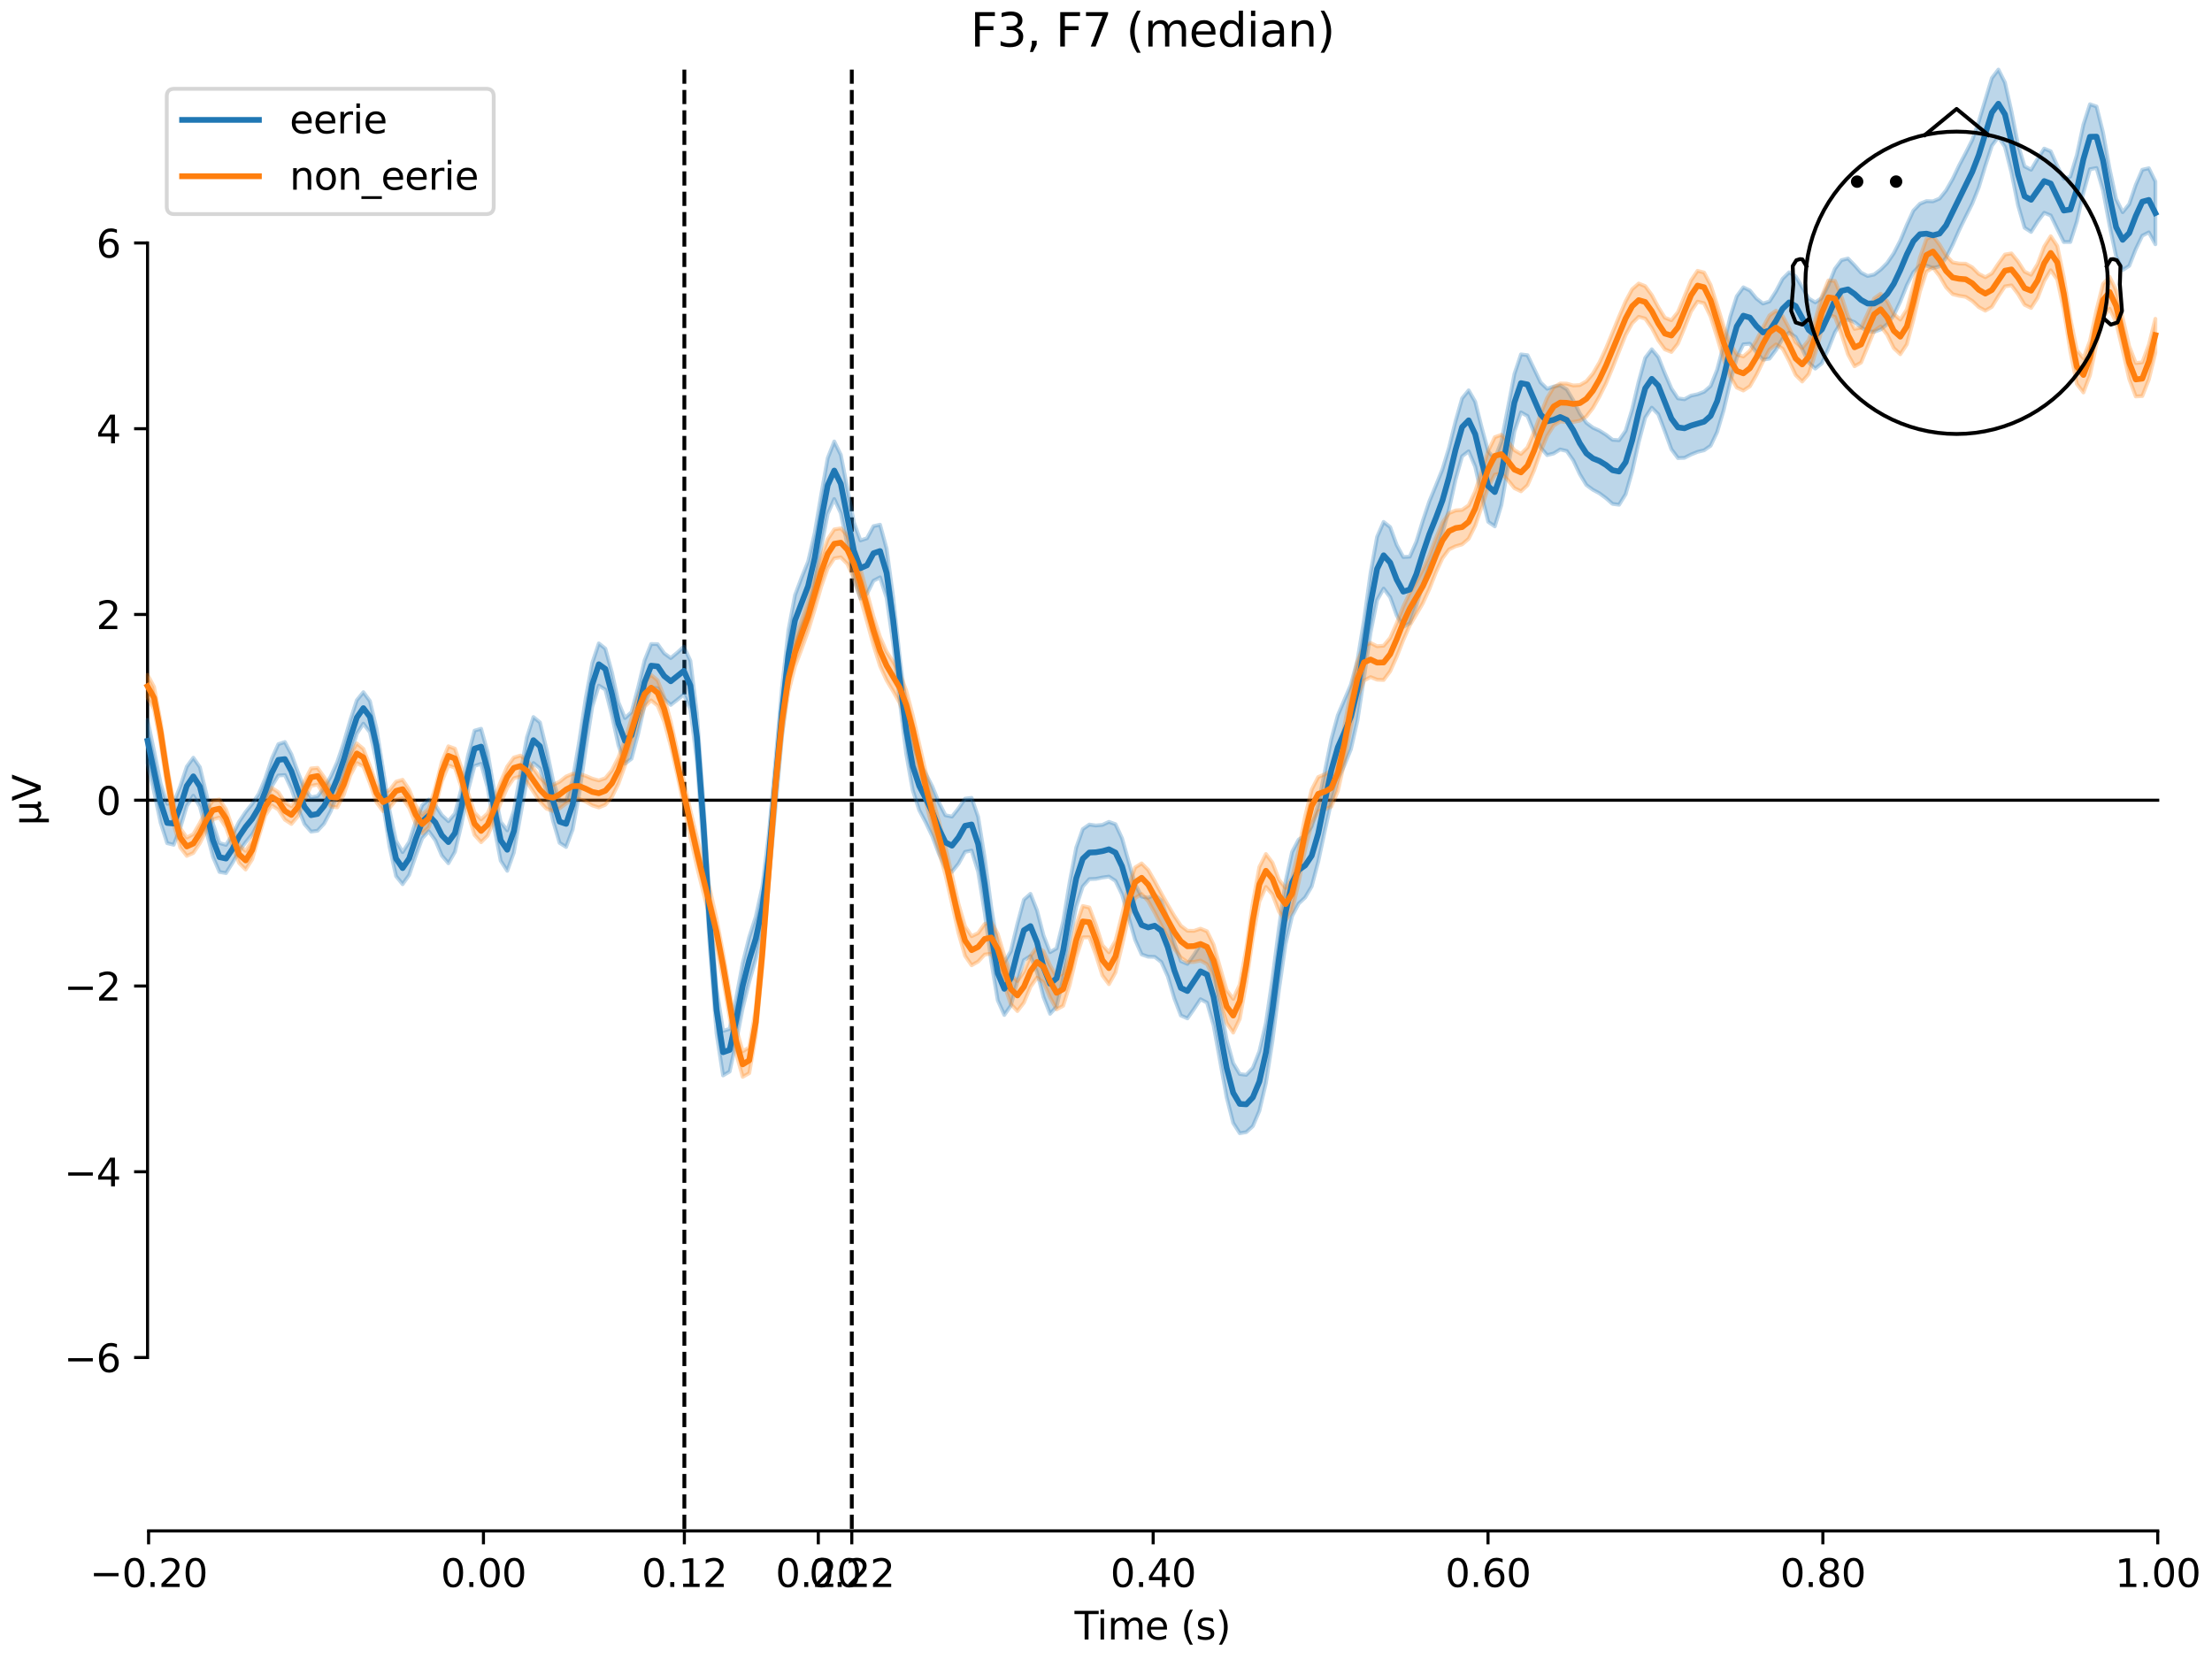 <?xml version="1.0" encoding="utf-8" standalone="no"?>
<!DOCTYPE svg PUBLIC "-//W3C//DTD SVG 1.1//EN"
  "http://www.w3.org/Graphics/SVG/1.1/DTD/svg11.dtd">
<svg xmlns:xlink="http://www.w3.org/1999/xlink" width="576pt" height="432pt" viewBox="0 0 576 432" xmlns="http://www.w3.org/2000/svg" version="1.1">
 <defs>
  <style type="text/css">*{stroke-linejoin: round; stroke-linecap: butt}</style>
 </defs>
 <g id="figure_1">
  <g id="patch_1">
   <path d="M 0 432 
L 576 432 
L 576 0 
L 0 0 
z
" style="fill: #ffffff"/>
  </g>
  <g id="axes_1">
   <g id="patch_2">
    <path d="M 38.421 398.644 
L 561.867 398.644 
L 561.867 18.118 
L 38.421 18.118 
L 38.421 398.644 
z
" style="fill: none; opacity: 0"/>
   </g>
   <g id="patch_3">
    <path d="M 38.421 353.493 
L 38.421 63.269 
" style="fill: none; stroke: #000000; stroke-width: 0.8; stroke-linejoin: miter; stroke-linecap: square"/>
   </g>
   <g id="LineCollection_1">
    <path d="M 178.206 18.118 
L 178.206 398.644 
" clip-path="url(#p398fbfb40d)" style="fill: none; stroke-dasharray: 3.7,1.6; stroke-dashoffset: 0; stroke: #000000"/>
    <path d="M 221.804 18.118 
L 221.804 398.644 
" clip-path="url(#p398fbfb40d)" style="fill: none; stroke-dasharray: 3.7,1.6; stroke-dashoffset: 0; stroke: #000000"/>
   </g>
   <g id="matplotlib.axis_1">
    <g id="xtick_1">
     <g id="line2d_1">
      <defs>
       <path id="macf6cc2231" d="M 0 0 
L 0 3.5 
" style="stroke: #000000; stroke-width: 0.8"/>
      </defs>
      <g>
       <use xlink:href="#macf6cc2231" x="38.693" y="398.644" style="stroke: #000000; stroke-width: 0.8"/>
      </g>
     </g>
     <g id="text_1">
      <!-- −0.20 -->
      <g transform="translate(23.37 413.242) scale(0.1 -0.1)">
       <defs>
        <path id="DejaVuSans-2212" d="M 678 2272 
L 4684 2272 
L 4684 1741 
L 678 1741 
L 678 2272 
z
" transform="scale(0.016)"/>
        <path id="DejaVuSans-30" d="M 2034 4250 
Q 1547 4250 1301 3770 
Q 1056 3291 1056 2328 
Q 1056 1369 1301 889 
Q 1547 409 2034 409 
Q 2525 409 2770 889 
Q 3016 1369 3016 2328 
Q 3016 3291 2770 3770 
Q 2525 4250 2034 4250 
z
M 2034 4750 
Q 2819 4750 3233 4129 
Q 3647 3509 3647 2328 
Q 3647 1150 3233 529 
Q 2819 -91 2034 -91 
Q 1250 -91 836 529 
Q 422 1150 422 2328 
Q 422 3509 836 4129 
Q 1250 4750 2034 4750 
z
" transform="scale(0.016)"/>
        <path id="DejaVuSans-2e" d="M 684 794 
L 1344 794 
L 1344 0 
L 684 0 
L 684 794 
z
" transform="scale(0.016)"/>
        <path id="DejaVuSans-32" d="M 1228 531 
L 3431 531 
L 3431 0 
L 469 0 
L 469 531 
Q 828 903 1448 1529 
Q 2069 2156 2228 2338 
Q 2531 2678 2651 2914 
Q 2772 3150 2772 3378 
Q 2772 3750 2511 3984 
Q 2250 4219 1831 4219 
Q 1534 4219 1204 4116 
Q 875 4013 500 3803 
L 500 4441 
Q 881 4594 1212 4672 
Q 1544 4750 1819 4750 
Q 2544 4750 2975 4387 
Q 3406 4025 3406 3419 
Q 3406 3131 3298 2873 
Q 3191 2616 2906 2266 
Q 2828 2175 2409 1742 
Q 1991 1309 1228 531 
z
" transform="scale(0.016)"/>
       </defs>
       <use xlink:href="#DejaVuSans-2212"/>
       <use xlink:href="#DejaVuSans-30" transform="translate(83.789 0)"/>
       <use xlink:href="#DejaVuSans-2e" transform="translate(147.412 0)"/>
       <use xlink:href="#DejaVuSans-32" transform="translate(179.199 0)"/>
       <use xlink:href="#DejaVuSans-30" transform="translate(242.822 0)"/>
      </g>
     </g>
    </g>
    <g id="xtick_2">
     <g id="line2d_2">
      <g>
       <use xlink:href="#macf6cc2231" x="125.889" y="398.644" style="stroke: #000000; stroke-width: 0.8"/>
      </g>
     </g>
     <g id="text_2">
      <!-- 0.00 -->
      <g transform="translate(114.756 413.242) scale(0.1 -0.1)">
       <use xlink:href="#DejaVuSans-30"/>
       <use xlink:href="#DejaVuSans-2e" transform="translate(63.623 0)"/>
       <use xlink:href="#DejaVuSans-30" transform="translate(95.41 0)"/>
       <use xlink:href="#DejaVuSans-30" transform="translate(159.033 0)"/>
      </g>
     </g>
    </g>
    <g id="xtick_3">
     <g id="line2d_3">
      <g>
       <use xlink:href="#macf6cc2231" x="178.206" y="398.644" style="stroke: #000000; stroke-width: 0.8"/>
      </g>
     </g>
     <g id="text_3">
      <!-- 0.12 -->
      <g transform="translate(167.073 413.242) scale(0.1 -0.1)">
       <defs>
        <path id="DejaVuSans-31" d="M 794 531 
L 1825 531 
L 1825 4091 
L 703 3866 
L 703 4441 
L 1819 4666 
L 2450 4666 
L 2450 531 
L 3481 531 
L 3481 0 
L 794 0 
L 794 531 
z
" transform="scale(0.016)"/>
       </defs>
       <use xlink:href="#DejaVuSans-30"/>
       <use xlink:href="#DejaVuSans-2e" transform="translate(63.623 0)"/>
       <use xlink:href="#DejaVuSans-31" transform="translate(95.41 0)"/>
       <use xlink:href="#DejaVuSans-32" transform="translate(159.033 0)"/>
      </g>
     </g>
    </g>
    <g id="xtick_4">
     <g id="line2d_4">
      <g>
       <use xlink:href="#macf6cc2231" x="213.084" y="398.644" style="stroke: #000000; stroke-width: 0.8"/>
      </g>
     </g>
     <g id="text_4">
      <!-- 0.20 -->
      <g transform="translate(201.952 413.242) scale(0.1 -0.1)">
       <use xlink:href="#DejaVuSans-30"/>
       <use xlink:href="#DejaVuSans-2e" transform="translate(63.623 0)"/>
       <use xlink:href="#DejaVuSans-32" transform="translate(95.41 0)"/>
       <use xlink:href="#DejaVuSans-30" transform="translate(159.033 0)"/>
      </g>
     </g>
    </g>
    <g id="xtick_5">
     <g id="line2d_5">
      <g>
       <use xlink:href="#macf6cc2231" x="221.804" y="398.644" style="stroke: #000000; stroke-width: 0.8"/>
      </g>
     </g>
     <g id="text_5">
      <!-- 0.22 -->
      <g transform="translate(210.671 413.242) scale(0.1 -0.1)">
       <use xlink:href="#DejaVuSans-30"/>
       <use xlink:href="#DejaVuSans-2e" transform="translate(63.623 0)"/>
       <use xlink:href="#DejaVuSans-32" transform="translate(95.41 0)"/>
       <use xlink:href="#DejaVuSans-32" transform="translate(159.033 0)"/>
      </g>
     </g>
    </g>
    <g id="xtick_6">
     <g id="line2d_6">
      <g>
       <use xlink:href="#macf6cc2231" x="300.28" y="398.644" style="stroke: #000000; stroke-width: 0.8"/>
      </g>
     </g>
     <g id="text_6">
      <!-- 0.40 -->
      <g transform="translate(289.147 413.242) scale(0.1 -0.1)">
       <defs>
        <path id="DejaVuSans-34" d="M 2419 4116 
L 825 1625 
L 2419 1625 
L 2419 4116 
z
M 2253 4666 
L 3047 4666 
L 3047 1625 
L 3713 1625 
L 3713 1100 
L 3047 1100 
L 3047 0 
L 2419 0 
L 2419 1100 
L 313 1100 
L 313 1709 
L 2253 4666 
z
" transform="scale(0.016)"/>
       </defs>
       <use xlink:href="#DejaVuSans-30"/>
       <use xlink:href="#DejaVuSans-2e" transform="translate(63.623 0)"/>
       <use xlink:href="#DejaVuSans-34" transform="translate(95.41 0)"/>
       <use xlink:href="#DejaVuSans-30" transform="translate(159.033 0)"/>
      </g>
     </g>
    </g>
    <g id="xtick_7">
     <g id="line2d_7">
      <g>
       <use xlink:href="#macf6cc2231" x="387.476" y="398.644" style="stroke: #000000; stroke-width: 0.8"/>
      </g>
     </g>
     <g id="text_7">
      <!-- 0.60 -->
      <g transform="translate(376.343 413.242) scale(0.1 -0.1)">
       <defs>
        <path id="DejaVuSans-36" d="M 2113 2584 
Q 1688 2584 1439 2293 
Q 1191 2003 1191 1497 
Q 1191 994 1439 701 
Q 1688 409 2113 409 
Q 2538 409 2786 701 
Q 3034 994 3034 1497 
Q 3034 2003 2786 2293 
Q 2538 2584 2113 2584 
z
M 3366 4563 
L 3366 3988 
Q 3128 4100 2886 4159 
Q 2644 4219 2406 4219 
Q 1781 4219 1451 3797 
Q 1122 3375 1075 2522 
Q 1259 2794 1537 2939 
Q 1816 3084 2150 3084 
Q 2853 3084 3261 2657 
Q 3669 2231 3669 1497 
Q 3669 778 3244 343 
Q 2819 -91 2113 -91 
Q 1303 -91 875 529 
Q 447 1150 447 2328 
Q 447 3434 972 4092 
Q 1497 4750 2381 4750 
Q 2619 4750 2861 4703 
Q 3103 4656 3366 4563 
z
" transform="scale(0.016)"/>
       </defs>
       <use xlink:href="#DejaVuSans-30"/>
       <use xlink:href="#DejaVuSans-2e" transform="translate(63.623 0)"/>
       <use xlink:href="#DejaVuSans-36" transform="translate(95.41 0)"/>
       <use xlink:href="#DejaVuSans-30" transform="translate(159.033 0)"/>
      </g>
     </g>
    </g>
    <g id="xtick_8">
     <g id="line2d_8">
      <g>
       <use xlink:href="#macf6cc2231" x="474.671" y="398.644" style="stroke: #000000; stroke-width: 0.8"/>
      </g>
     </g>
     <g id="text_8">
      <!-- 0.80 -->
      <g transform="translate(463.538 413.242) scale(0.1 -0.1)">
       <defs>
        <path id="DejaVuSans-38" d="M 2034 2216 
Q 1584 2216 1326 1975 
Q 1069 1734 1069 1313 
Q 1069 891 1326 650 
Q 1584 409 2034 409 
Q 2484 409 2743 651 
Q 3003 894 3003 1313 
Q 3003 1734 2745 1975 
Q 2488 2216 2034 2216 
z
M 1403 2484 
Q 997 2584 770 2862 
Q 544 3141 544 3541 
Q 544 4100 942 4425 
Q 1341 4750 2034 4750 
Q 2731 4750 3128 4425 
Q 3525 4100 3525 3541 
Q 3525 3141 3298 2862 
Q 3072 2584 2669 2484 
Q 3125 2378 3379 2068 
Q 3634 1759 3634 1313 
Q 3634 634 3220 271 
Q 2806 -91 2034 -91 
Q 1263 -91 848 271 
Q 434 634 434 1313 
Q 434 1759 690 2068 
Q 947 2378 1403 2484 
z
M 1172 3481 
Q 1172 3119 1398 2916 
Q 1625 2713 2034 2713 
Q 2441 2713 2670 2916 
Q 2900 3119 2900 3481 
Q 2900 3844 2670 4047 
Q 2441 4250 2034 4250 
Q 1625 4250 1398 4047 
Q 1172 3844 1172 3481 
z
" transform="scale(0.016)"/>
       </defs>
       <use xlink:href="#DejaVuSans-30"/>
       <use xlink:href="#DejaVuSans-2e" transform="translate(63.623 0)"/>
       <use xlink:href="#DejaVuSans-38" transform="translate(95.41 0)"/>
       <use xlink:href="#DejaVuSans-30" transform="translate(159.033 0)"/>
      </g>
     </g>
    </g>
    <g id="xtick_9">
     <g id="line2d_9">
      <g>
       <use xlink:href="#macf6cc2231" x="561.867" y="398.644" style="stroke: #000000; stroke-width: 0.8"/>
      </g>
     </g>
     <g id="text_9">
      <!-- 1.00 -->
      <g transform="translate(550.734 413.242) scale(0.1 -0.1)">
       <use xlink:href="#DejaVuSans-31"/>
       <use xlink:href="#DejaVuSans-2e" transform="translate(63.623 0)"/>
       <use xlink:href="#DejaVuSans-30" transform="translate(95.41 0)"/>
       <use xlink:href="#DejaVuSans-30" transform="translate(159.033 0)"/>
      </g>
     </g>
    </g>
    <g id="text_10">
     <!-- Time (s) -->
     <g transform="translate(279.815 426.92) scale(0.1 -0.1)">
      <defs>
       <path id="DejaVuSans-54" d="M -19 4666 
L 3928 4666 
L 3928 4134 
L 2272 4134 
L 2272 0 
L 1638 0 
L 1638 4134 
L -19 4134 
L -19 4666 
z
" transform="scale(0.016)"/>
       <path id="DejaVuSans-69" d="M 603 3500 
L 1178 3500 
L 1178 0 
L 603 0 
L 603 3500 
z
M 603 4863 
L 1178 4863 
L 1178 4134 
L 603 4134 
L 603 4863 
z
" transform="scale(0.016)"/>
       <path id="DejaVuSans-6d" d="M 3328 2828 
Q 3544 3216 3844 3400 
Q 4144 3584 4550 3584 
Q 5097 3584 5394 3201 
Q 5691 2819 5691 2113 
L 5691 0 
L 5113 0 
L 5113 2094 
Q 5113 2597 4934 2840 
Q 4756 3084 4391 3084 
Q 3944 3084 3684 2787 
Q 3425 2491 3425 1978 
L 3425 0 
L 2847 0 
L 2847 2094 
Q 2847 2600 2669 2842 
Q 2491 3084 2119 3084 
Q 1678 3084 1418 2786 
Q 1159 2488 1159 1978 
L 1159 0 
L 581 0 
L 581 3500 
L 1159 3500 
L 1159 2956 
Q 1356 3278 1631 3431 
Q 1906 3584 2284 3584 
Q 2666 3584 2933 3390 
Q 3200 3197 3328 2828 
z
" transform="scale(0.016)"/>
       <path id="DejaVuSans-65" d="M 3597 1894 
L 3597 1613 
L 953 1613 
Q 991 1019 1311 708 
Q 1631 397 2203 397 
Q 2534 397 2845 478 
Q 3156 559 3463 722 
L 3463 178 
Q 3153 47 2828 -22 
Q 2503 -91 2169 -91 
Q 1331 -91 842 396 
Q 353 884 353 1716 
Q 353 2575 817 3079 
Q 1281 3584 2069 3584 
Q 2775 3584 3186 3129 
Q 3597 2675 3597 1894 
z
M 3022 2063 
Q 3016 2534 2758 2815 
Q 2500 3097 2075 3097 
Q 1594 3097 1305 2825 
Q 1016 2553 972 2059 
L 3022 2063 
z
" transform="scale(0.016)"/>
       <path id="DejaVuSans-20" transform="scale(0.016)"/>
       <path id="DejaVuSans-28" d="M 1984 4856 
Q 1566 4138 1362 3434 
Q 1159 2731 1159 2009 
Q 1159 1288 1364 580 
Q 1569 -128 1984 -844 
L 1484 -844 
Q 1016 -109 783 600 
Q 550 1309 550 2009 
Q 550 2706 781 3412 
Q 1013 4119 1484 4856 
L 1984 4856 
z
" transform="scale(0.016)"/>
       <path id="DejaVuSans-73" d="M 2834 3397 
L 2834 2853 
Q 2591 2978 2328 3040 
Q 2066 3103 1784 3103 
Q 1356 3103 1142 2972 
Q 928 2841 928 2578 
Q 928 2378 1081 2264 
Q 1234 2150 1697 2047 
L 1894 2003 
Q 2506 1872 2764 1633 
Q 3022 1394 3022 966 
Q 3022 478 2636 193 
Q 2250 -91 1575 -91 
Q 1294 -91 989 -36 
Q 684 19 347 128 
L 347 722 
Q 666 556 975 473 
Q 1284 391 1588 391 
Q 1994 391 2212 530 
Q 2431 669 2431 922 
Q 2431 1156 2273 1281 
Q 2116 1406 1581 1522 
L 1381 1569 
Q 847 1681 609 1914 
Q 372 2147 372 2553 
Q 372 3047 722 3315 
Q 1072 3584 1716 3584 
Q 2034 3584 2315 3537 
Q 2597 3491 2834 3397 
z
" transform="scale(0.016)"/>
       <path id="DejaVuSans-29" d="M 513 4856 
L 1013 4856 
Q 1481 4119 1714 3412 
Q 1947 2706 1947 2009 
Q 1947 1309 1714 600 
Q 1481 -109 1013 -844 
L 513 -844 
Q 928 -128 1133 580 
Q 1338 1288 1338 2009 
Q 1338 2731 1133 3434 
Q 928 4138 513 4856 
z
" transform="scale(0.016)"/>
      </defs>
      <use xlink:href="#DejaVuSans-54"/>
      <use xlink:href="#DejaVuSans-69" transform="translate(57.959 0)"/>
      <use xlink:href="#DejaVuSans-6d" transform="translate(85.742 0)"/>
      <use xlink:href="#DejaVuSans-65" transform="translate(183.154 0)"/>
      <use xlink:href="#DejaVuSans-20" transform="translate(244.678 0)"/>
      <use xlink:href="#DejaVuSans-28" transform="translate(276.465 0)"/>
      <use xlink:href="#DejaVuSans-73" transform="translate(315.479 0)"/>
      <use xlink:href="#DejaVuSans-29" transform="translate(367.578 0)"/>
     </g>
    </g>
   </g>
   <g id="matplotlib.axis_2">
    <g id="ytick_1">
     <g id="line2d_10">
      <defs>
       <path id="mf89bf5bef3" d="M 0 0 
L -3.5 0 
" style="stroke: #000000; stroke-width: 0.8"/>
      </defs>
      <g>
       <use xlink:href="#mf89bf5bef3" x="38.421" y="353.493" style="stroke: #000000; stroke-width: 0.8"/>
      </g>
     </g>
     <g id="text_11">
      <!-- −6 -->
      <g transform="translate(16.678 357.292) scale(0.1 -0.1)">
       <use xlink:href="#DejaVuSans-2212"/>
       <use xlink:href="#DejaVuSans-36" transform="translate(83.789 0)"/>
      </g>
     </g>
    </g>
    <g id="ytick_2">
     <g id="line2d_11">
      <g>
       <use xlink:href="#mf89bf5bef3" x="38.421" y="305.122" style="stroke: #000000; stroke-width: 0.8"/>
      </g>
     </g>
     <g id="text_12">
      <!-- −4 -->
      <g transform="translate(16.678 308.922) scale(0.1 -0.1)">
       <use xlink:href="#DejaVuSans-2212"/>
       <use xlink:href="#DejaVuSans-34" transform="translate(83.789 0)"/>
      </g>
     </g>
    </g>
    <g id="ytick_3">
     <g id="line2d_12">
      <g>
       <use xlink:href="#mf89bf5bef3" x="38.421" y="256.752" style="stroke: #000000; stroke-width: 0.8"/>
      </g>
     </g>
     <g id="text_13">
      <!-- −2 -->
      <g transform="translate(16.678 260.551) scale(0.1 -0.1)">
       <use xlink:href="#DejaVuSans-2212"/>
       <use xlink:href="#DejaVuSans-32" transform="translate(83.789 0)"/>
      </g>
     </g>
    </g>
    <g id="ytick_4">
     <g id="line2d_13">
      <g>
       <use xlink:href="#mf89bf5bef3" x="38.421" y="208.381" style="stroke: #000000; stroke-width: 0.8"/>
      </g>
     </g>
     <g id="text_14">
      <!-- 0 -->
      <g transform="translate(25.058 212.18) scale(0.1 -0.1)">
       <use xlink:href="#DejaVuSans-30"/>
      </g>
     </g>
    </g>
    <g id="ytick_5">
     <g id="line2d_14">
      <g>
       <use xlink:href="#mf89bf5bef3" x="38.421" y="160.01" style="stroke: #000000; stroke-width: 0.8"/>
      </g>
     </g>
     <g id="text_15">
      <!-- 2 -->
      <g transform="translate(25.058 163.809) scale(0.1 -0.1)">
       <use xlink:href="#DejaVuSans-32"/>
      </g>
     </g>
    </g>
    <g id="ytick_6">
     <g id="line2d_15">
      <g>
       <use xlink:href="#mf89bf5bef3" x="38.421" y="111.64" style="stroke: #000000; stroke-width: 0.8"/>
      </g>
     </g>
     <g id="text_16">
      <!-- 4 -->
      <g transform="translate(25.058 115.439) scale(0.1 -0.1)">
       <use xlink:href="#DejaVuSans-34"/>
      </g>
     </g>
    </g>
    <g id="ytick_7">
     <g id="line2d_16">
      <g>
       <use xlink:href="#mf89bf5bef3" x="38.421" y="63.269" style="stroke: #000000; stroke-width: 0.8"/>
      </g>
     </g>
     <g id="text_17">
      <!-- 6 -->
      <g transform="translate(25.058 67.068) scale(0.1 -0.1)">
       <use xlink:href="#DejaVuSans-36"/>
      </g>
     </g>
    </g>
    <g id="text_18">
     <!-- µV -->
     <g transform="translate(10.599 214.982) rotate(-90) scale(0.1 -0.1)">
      <defs>
       <path id="DejaVuSans-b5" d="M 544 -1331 
L 544 3500 
L 1119 3500 
L 1119 1325 
Q 1119 872 1334 640 
Q 1550 409 1972 409 
Q 2434 409 2667 671 
Q 2900 934 2900 1459 
L 2900 3500 
L 3475 3500 
L 3475 806 
Q 3475 619 3529 530 
Q 3584 441 3700 441 
Q 3728 441 3778 458 
Q 3828 475 3916 513 
L 3916 50 
Q 3788 -22 3673 -56 
Q 3559 -91 3450 -91 
Q 3234 -91 3106 31 
Q 2978 153 2931 403 
Q 2775 156 2548 32 
Q 2322 -91 2016 -91 
Q 1697 -91 1473 31 
Q 1250 153 1119 397 
L 1119 -1331 
L 544 -1331 
z
" transform="scale(0.016)"/>
       <path id="DejaVuSans-56" d="M 1831 0 
L 50 4666 
L 709 4666 
L 2188 738 
L 3669 4666 
L 4325 4666 
L 2547 0 
L 1831 0 
z
" transform="scale(0.016)"/>
      </defs>
      <use xlink:href="#DejaVuSans-b5"/>
      <use xlink:href="#DejaVuSans-56" transform="translate(63.623 0)"/>
     </g>
    </g>
   </g>
   <g id="patch_4">
    <path d="M 38.693 398.644 
L 561.867 398.644 
" style="fill: none; stroke: #000000; stroke-width: 0.8; stroke-linejoin: miter; stroke-linecap: square"/>
   </g>
   <g id="patch_5">
    <path d="M 38.421 208.381 
L 561.867 208.381 
" style="fill: none; stroke: #000000; stroke-width: 0.8; stroke-linejoin: miter; stroke-linecap: square"/>
   </g>
   <g id="text_19">
    <!-- F3, F7 (median) -->
    <g transform="translate(252.713 12.118) scale(0.12 -0.12)">
     <defs>
      <path id="DejaVuSans-46" d="M 628 4666 
L 3309 4666 
L 3309 4134 
L 1259 4134 
L 1259 2759 
L 3109 2759 
L 3109 2228 
L 1259 2228 
L 1259 0 
L 628 0 
L 628 4666 
z
" transform="scale(0.016)"/>
      <path id="DejaVuSans-33" d="M 2597 2516 
Q 3050 2419 3304 2112 
Q 3559 1806 3559 1356 
Q 3559 666 3084 287 
Q 2609 -91 1734 -91 
Q 1441 -91 1130 -33 
Q 819 25 488 141 
L 488 750 
Q 750 597 1062 519 
Q 1375 441 1716 441 
Q 2309 441 2620 675 
Q 2931 909 2931 1356 
Q 2931 1769 2642 2001 
Q 2353 2234 1838 2234 
L 1294 2234 
L 1294 2753 
L 1863 2753 
Q 2328 2753 2575 2939 
Q 2822 3125 2822 3475 
Q 2822 3834 2567 4026 
Q 2313 4219 1838 4219 
Q 1578 4219 1281 4162 
Q 984 4106 628 3988 
L 628 4550 
Q 988 4650 1302 4700 
Q 1616 4750 1894 4750 
Q 2613 4750 3031 4423 
Q 3450 4097 3450 3541 
Q 3450 3153 3228 2886 
Q 3006 2619 2597 2516 
z
" transform="scale(0.016)"/>
      <path id="DejaVuSans-2c" d="M 750 794 
L 1409 794 
L 1409 256 
L 897 -744 
L 494 -744 
L 750 256 
L 750 794 
z
" transform="scale(0.016)"/>
      <path id="DejaVuSans-37" d="M 525 4666 
L 3525 4666 
L 3525 4397 
L 1831 0 
L 1172 0 
L 2766 4134 
L 525 4134 
L 525 4666 
z
" transform="scale(0.016)"/>
      <path id="DejaVuSans-64" d="M 2906 2969 
L 2906 4863 
L 3481 4863 
L 3481 0 
L 2906 0 
L 2906 525 
Q 2725 213 2448 61 
Q 2172 -91 1784 -91 
Q 1150 -91 751 415 
Q 353 922 353 1747 
Q 353 2572 751 3078 
Q 1150 3584 1784 3584 
Q 2172 3584 2448 3432 
Q 2725 3281 2906 2969 
z
M 947 1747 
Q 947 1113 1208 752 
Q 1469 391 1925 391 
Q 2381 391 2643 752 
Q 2906 1113 2906 1747 
Q 2906 2381 2643 2742 
Q 2381 3103 1925 3103 
Q 1469 3103 1208 2742 
Q 947 2381 947 1747 
z
" transform="scale(0.016)"/>
      <path id="DejaVuSans-61" d="M 2194 1759 
Q 1497 1759 1228 1600 
Q 959 1441 959 1056 
Q 959 750 1161 570 
Q 1363 391 1709 391 
Q 2188 391 2477 730 
Q 2766 1069 2766 1631 
L 2766 1759 
L 2194 1759 
z
M 3341 1997 
L 3341 0 
L 2766 0 
L 2766 531 
Q 2569 213 2275 61 
Q 1981 -91 1556 -91 
Q 1019 -91 701 211 
Q 384 513 384 1019 
Q 384 1609 779 1909 
Q 1175 2209 1959 2209 
L 2766 2209 
L 2766 2266 
Q 2766 2663 2505 2880 
Q 2244 3097 1772 3097 
Q 1472 3097 1187 3025 
Q 903 2953 641 2809 
L 641 3341 
Q 956 3463 1253 3523 
Q 1550 3584 1831 3584 
Q 2591 3584 2966 3190 
Q 3341 2797 3341 1997 
z
" transform="scale(0.016)"/>
      <path id="DejaVuSans-6e" d="M 3513 2113 
L 3513 0 
L 2938 0 
L 2938 2094 
Q 2938 2591 2744 2837 
Q 2550 3084 2163 3084 
Q 1697 3084 1428 2787 
Q 1159 2491 1159 1978 
L 1159 0 
L 581 0 
L 581 3500 
L 1159 3500 
L 1159 2956 
Q 1366 3272 1645 3428 
Q 1925 3584 2291 3584 
Q 2894 3584 3203 3211 
Q 3513 2838 3513 2113 
z
" transform="scale(0.016)"/>
     </defs>
     <use xlink:href="#DejaVuSans-46"/>
     <use xlink:href="#DejaVuSans-33" transform="translate(57.52 0)"/>
     <use xlink:href="#DejaVuSans-2c" transform="translate(121.143 0)"/>
     <use xlink:href="#DejaVuSans-20" transform="translate(152.93 0)"/>
     <use xlink:href="#DejaVuSans-46" transform="translate(184.717 0)"/>
     <use xlink:href="#DejaVuSans-37" transform="translate(242.236 0)"/>
     <use xlink:href="#DejaVuSans-20" transform="translate(305.859 0)"/>
     <use xlink:href="#DejaVuSans-28" transform="translate(337.646 0)"/>
     <use xlink:href="#DejaVuSans-6d" transform="translate(376.66 0)"/>
     <use xlink:href="#DejaVuSans-65" transform="translate(474.072 0)"/>
     <use xlink:href="#DejaVuSans-64" transform="translate(535.596 0)"/>
     <use xlink:href="#DejaVuSans-69" transform="translate(599.072 0)"/>
     <use xlink:href="#DejaVuSans-61" transform="translate(626.855 0)"/>
     <use xlink:href="#DejaVuSans-6e" transform="translate(688.135 0)"/>
     <use xlink:href="#DejaVuSans-29" transform="translate(751.514 0)"/>
    </g>
   </g>
   <g id="legend_1">
    <g id="patch_6">
     <path d="M 45.421 55.753 
L 126.563 55.753 
Q 128.563 55.753 128.563 53.753 
L 128.563 25.118 
Q 128.563 23.118 126.563 23.118 
L 45.421 23.118 
Q 43.421 23.118 43.421 25.118 
L 43.421 53.753 
Q 43.421 55.753 45.421 55.753 
z
" style="fill: #ffffff; opacity: 0.8; stroke: #cccccc; stroke-linejoin: miter"/>
    </g>
    <g id="line2d_17">
     <path d="M 47.421 31.217 
L 57.421 31.217 
L 67.421 31.217 
" style="fill: none; stroke: #1f77b4; stroke-width: 1.5; stroke-linecap: square"/>
    </g>
    <g id="text_20">
     <!-- eerie -->
     <g transform="translate(75.421 34.717) scale(0.1 -0.1)">
      <defs>
       <path id="DejaVuSans-72" d="M 2631 2963 
Q 2534 3019 2420 3045 
Q 2306 3072 2169 3072 
Q 1681 3072 1420 2755 
Q 1159 2438 1159 1844 
L 1159 0 
L 581 0 
L 581 3500 
L 1159 3500 
L 1159 2956 
Q 1341 3275 1631 3429 
Q 1922 3584 2338 3584 
Q 2397 3584 2469 3576 
Q 2541 3569 2628 3553 
L 2631 2963 
z
" transform="scale(0.016)"/>
      </defs>
      <use xlink:href="#DejaVuSans-65"/>
      <use xlink:href="#DejaVuSans-65" transform="translate(61.523 0)"/>
      <use xlink:href="#DejaVuSans-72" transform="translate(123.047 0)"/>
      <use xlink:href="#DejaVuSans-69" transform="translate(164.16 0)"/>
      <use xlink:href="#DejaVuSans-65" transform="translate(191.943 0)"/>
     </g>
    </g>
    <g id="line2d_18">
     <path d="M 47.421 45.895 
L 57.421 45.895 
L 67.421 45.895 
" style="fill: none; stroke: #ff7f0e; stroke-width: 1.5; stroke-linecap: square"/>
    </g>
    <g id="text_21">
     <!-- non_eerie -->
     <g transform="translate(75.421 49.395) scale(0.1 -0.1)">
      <defs>
       <path id="DejaVuSans-6f" d="M 1959 3097 
Q 1497 3097 1228 2736 
Q 959 2375 959 1747 
Q 959 1119 1226 758 
Q 1494 397 1959 397 
Q 2419 397 2687 759 
Q 2956 1122 2956 1747 
Q 2956 2369 2687 2733 
Q 2419 3097 1959 3097 
z
M 1959 3584 
Q 2709 3584 3137 3096 
Q 3566 2609 3566 1747 
Q 3566 888 3137 398 
Q 2709 -91 1959 -91 
Q 1206 -91 779 398 
Q 353 888 353 1747 
Q 353 2609 779 3096 
Q 1206 3584 1959 3584 
z
" transform="scale(0.016)"/>
       <path id="DejaVuSans-5f" d="M 3263 -1063 
L 3263 -1509 
L -63 -1509 
L -63 -1063 
L 3263 -1063 
z
" transform="scale(0.016)"/>
      </defs>
      <use xlink:href="#DejaVuSans-6e"/>
      <use xlink:href="#DejaVuSans-6f" transform="translate(63.379 0)"/>
      <use xlink:href="#DejaVuSans-6e" transform="translate(124.561 0)"/>
      <use xlink:href="#DejaVuSans-5f" transform="translate(187.939 0)"/>
      <use xlink:href="#DejaVuSans-65" transform="translate(237.939 0)"/>
      <use xlink:href="#DejaVuSans-65" transform="translate(299.463 0)"/>
      <use xlink:href="#DejaVuSans-72" transform="translate(360.986 0)"/>
      <use xlink:href="#DejaVuSans-69" transform="translate(402.1 0)"/>
      <use xlink:href="#DejaVuSans-65" transform="translate(429.883 0)"/>
     </g>
    </g>
   </g>
   <g id="FillBetweenPolyCollection_1">
    <defs>
     <path id="mce370860a6" d="M 38.421 -244.569 
L 38.421 -233.29 
L 40.124 -225.81 
L 41.827 -217.762 
L 43.53 -212.439 
L 45.233 -212.025 
L 46.936 -216.385 
L 48.639 -222.118 
L 50.342 -224.801 
L 52.045 -221.963 
L 53.748 -215.489 
L 55.451 -208.88 
L 57.154 -204.945 
L 58.857 -204.651 
L 60.56 -207.35 
L 62.263 -210.357 
L 63.966 -212.657 
L 65.669 -214.743 
L 67.372 -217.972 
L 69.075 -222.695 
L 70.778 -227.267 
L 72.481 -230.062 
L 74.184 -230.174 
L 75.887 -226.555 
L 77.59 -221.62 
L 79.294 -217.394 
L 80.997 -215.449 
L 82.7 -215.689 
L 84.403 -217.529 
L 86.106 -220.734 
L 87.809 -224.963 
L 89.512 -230.064 
L 91.215 -235.539 
L 92.918 -240.943 
L 94.621 -243.571 
L 96.324 -241.302 
L 98.027 -233.715 
L 99.73 -222.562 
L 101.433 -211.533 
L 103.136 -203.847 
L 104.839 -201.757 
L 106.542 -204.145 
L 108.245 -209.121 
L 109.948 -213.696 
L 111.651 -215.531 
L 113.354 -213.194 
L 115.057 -209.201 
L 116.76 -207.214 
L 118.463 -210.176 
L 120.166 -217.312 
L 121.87 -226.133 
L 123.573 -232.551 
L 125.276 -233.096 
L 126.979 -226.932 
L 128.682 -216.592 
L 130.385 -207.85 
L 132.088 -205.237 
L 133.791 -209.943 
L 135.494 -219.484 
L 137.197 -228.937 
L 138.9 -233.299 
L 140.603 -231.904 
L 142.306 -225.833 
L 144.009 -218.247 
L 145.712 -212.515 
L 147.415 -211.448 
L 149.118 -215.992 
L 150.821 -225.239 
L 152.524 -236.955 
L 154.227 -247.952 
L 155.93 -253.475 
L 157.633 -252.428 
L 159.336 -245.73 
L 161.039 -237.954 
L 162.742 -233.138 
L 164.446 -234.426 
L 166.149 -240.791 
L 167.852 -248.39 
L 169.555 -252.903 
L 171.258 -252.796 
L 172.961 -249.995 
L 174.664 -248.449 
L 176.367 -249.775 
L 178.07 -251.17 
L 179.773 -247.256 
L 181.476 -233.694 
L 183.179 -210.995 
L 184.882 -184.561 
L 186.585 -162.891 
L 188.288 -151.961 
L 189.991 -152.961 
L 191.694 -160.702 
L 193.397 -169.46 
L 195.1 -176.362 
L 196.803 -182.257 
L 198.506 -190.066 
L 200.209 -203.219 
L 201.912 -221.143 
L 203.615 -239.985 
L 205.318 -254.684 
L 207.022 -263.743 
L 208.725 -268.407 
L 210.428 -272.675 
L 212.131 -279.827 
L 213.834 -289.587 
L 215.537 -298.192 
L 217.24 -302.055 
L 218.943 -298.38 
L 220.646 -290.15 
L 222.349 -281.07 
L 224.052 -276.14 
L 225.755 -277.372 
L 227.458 -280.77 
L 229.161 -281.65 
L 230.864 -276.339 
L 232.567 -264.409 
L 234.27 -249.64 
L 235.973 -235.727 
L 237.676 -226.218 
L 239.379 -221.004 
L 241.082 -217.784 
L 242.785 -214.208 
L 244.488 -209.651 
L 246.191 -206.037 
L 247.894 -204.986 
L 249.598 -207.1 
L 251.301 -210.171 
L 253.004 -210.516 
L 254.707 -204.98 
L 256.41 -194.372 
L 258.113 -181.688 
L 259.816 -171.509 
L 261.519 -167.703 
L 263.222 -170.125 
L 264.925 -176.452 
L 266.628 -181.97 
L 268.331 -183.045 
L 270.034 -178.845 
L 271.737 -172.345 
L 273.44 -168.003 
L 275.143 -169.867 
L 276.846 -177.261 
L 278.549 -187.19 
L 280.252 -195.995 
L 281.955 -201.155 
L 283.658 -203.078 
L 285.361 -203.144 
L 287.064 -203.497 
L 288.767 -203.737 
L 290.47 -202.62 
L 292.174 -199.084 
L 293.877 -193.167 
L 295.58 -187.29 
L 297.283 -183.463 
L 298.986 -182.874 
L 300.689 -182.825 
L 302.392 -181.501 
L 304.095 -177.752 
L 305.798 -171.99 
L 307.501 -167.563 
L 309.204 -166.809 
L 310.907 -169.238 
L 312.61 -171.8 
L 314.313 -170.898 
L 316.016 -164.995 
L 317.719 -155.659 
L 319.422 -146.267 
L 321.125 -139.571 
L 322.828 -136.912 
L 324.531 -137.198 
L 326.234 -138.745 
L 327.937 -142.729 
L 329.64 -149.974 
L 331.343 -160.905 
L 333.046 -174.301 
L 334.75 -186.107 
L 336.453 -193.427 
L 338.156 -196.694 
L 339.859 -198.3 
L 341.562 -201.177 
L 343.265 -207.621 
L 344.968 -215.581 
L 346.671 -223.241 
L 348.374 -229.118 
L 350.077 -232.695 
L 351.78 -236.92 
L 353.483 -244.414 
L 355.186 -255.508 
L 356.889 -267.245 
L 358.592 -275.719 
L 360.295 -278.735 
L 361.998 -276.48 
L 363.701 -271.759 
L 365.404 -268.77 
L 367.107 -269.718 
L 368.81 -274.336 
L 370.513 -279.813 
L 372.216 -284.531 
L 373.919 -288.363 
L 375.622 -293.223 
L 377.326 -299.411 
L 379.029 -307.128 
L 380.732 -313.19 
L 382.435 -314.489 
L 384.138 -310.465 
L 385.841 -302.897 
L 387.544 -296.103 
L 389.247 -294.935 
L 390.95 -300.475 
L 392.653 -310.158 
L 394.356 -319.655 
L 396.059 -324.616 
L 397.762 -323.661 
L 399.465 -319.419 
L 401.168 -315.47 
L 402.871 -313.488 
L 404.574 -313.919 
L 406.277 -314.963 
L 407.98 -314.555 
L 409.683 -312.106 
L 411.386 -308.507 
L 413.089 -305.7 
L 414.792 -304.458 
L 416.495 -303.545 
L 418.198 -302.281 
L 419.902 -300.786 
L 421.605 -300.56 
L 423.308 -303.298 
L 425.011 -309.207 
L 426.714 -316.856 
L 428.417 -323.236 
L 430.12 -325.836 
L 431.823 -324.123 
L 433.526 -319.667 
L 435.229 -315.011 
L 436.932 -312.721 
L 438.635 -312.781 
L 440.338 -313.648 
L 442.041 -314.328 
L 443.744 -314.748 
L 445.447 -315.932 
L 447.15 -319.526 
L 448.853 -325.255 
L 450.556 -332.502 
L 452.259 -338.805 
L 453.962 -342.339 
L 455.665 -342.487 
L 457.368 -340.231 
L 459.071 -338.331 
L 460.774 -338.616 
L 462.478 -340.876 
L 464.181 -343.819 
L 465.884 -345.387 
L 467.587 -344.236 
L 469.29 -341.069 
L 470.993 -337.569 
L 472.696 -336.016 
L 474.399 -337.376 
L 476.102 -341.155 
L 477.805 -345.444 
L 479.508 -348.198 
L 481.211 -348.787 
L 482.914 -348.125 
L 484.617 -346.755 
L 486.32 -345.763 
L 488.023 -345.586 
L 489.726 -346.205 
L 491.429 -347.592 
L 493.132 -349.885 
L 494.835 -353.466 
L 496.538 -357.729 
L 498.241 -361.103 
L 499.944 -362.866 
L 501.647 -362.826 
L 503.35 -362.215 
L 505.054 -362.632 
L 506.757 -364.88 
L 508.46 -368.233 
L 510.163 -372.073 
L 511.866 -375.561 
L 513.569 -378.962 
L 515.272 -383.216 
L 516.975 -388.824 
L 518.678 -394.041 
L 520.381 -396.324 
L 522.084 -393.777 
L 523.787 -387.038 
L 525.49 -378.578 
L 527.193 -372.703 
L 528.896 -371.605 
L 530.599 -374.305 
L 532.302 -376.589 
L 534.005 -375.891 
L 535.708 -372.403 
L 537.411 -368.976 
L 539.114 -368.995 
L 540.817 -374.334 
L 542.52 -381.846 
L 544.223 -387.934 
L 545.926 -388.252 
L 547.63 -382.394 
L 549.333 -373.269 
L 551.036 -365.217 
L 552.739 -361.684 
L 554.442 -362.777 
L 556.145 -367.09 
L 557.848 -370.622 
L 559.551 -371.492 
L 561.254 -368.393 
L 561.254 -384.755 
L 561.254 -384.755 
L 559.551 -388.188 
L 557.848 -387.799 
L 556.145 -383.856 
L 554.442 -378.858 
L 552.739 -376.747 
L 551.036 -380.182 
L 549.333 -388.041 
L 547.63 -397.473 
L 545.926 -404.273 
L 544.223 -404.85 
L 542.52 -399.565 
L 540.817 -391.656 
L 539.114 -386.016 
L 537.411 -385.439 
L 535.708 -388.838 
L 534.005 -392.61 
L 532.302 -393.311 
L 530.599 -390.668 
L 528.896 -387.807 
L 527.193 -388.684 
L 525.49 -394.318 
L 523.787 -402.964 
L 522.084 -410.518 
L 520.381 -413.882 
L 518.678 -411.673 
L 516.975 -406.032 
L 515.272 -400.365 
L 513.569 -395.543 
L 511.866 -392.186 
L 510.163 -388.96 
L 508.46 -385.385 
L 506.757 -382.419 
L 505.054 -380.296 
L 503.35 -379.579 
L 501.647 -379.632 
L 499.944 -378.947 
L 498.241 -377.16 
L 496.538 -373.462 
L 494.835 -369.36 
L 493.132 -366.048 
L 491.429 -363.544 
L 489.726 -361.814 
L 488.023 -360.511 
L 486.32 -360.132 
L 484.617 -361.006 
L 482.914 -362.945 
L 481.211 -364.691 
L 479.508 -364.257 
L 477.805 -361.986 
L 476.102 -357.74 
L 474.399 -354.423 
L 472.696 -353.263 
L 470.993 -354.275 
L 469.29 -357.208 
L 467.587 -360.033 
L 465.884 -361.094 
L 464.181 -359.395 
L 462.478 -356.173 
L 460.774 -353.514 
L 459.071 -352.955 
L 457.368 -354.274 
L 455.665 -356.349 
L 453.962 -357.182 
L 452.259 -354.867 
L 450.556 -349.545 
L 448.853 -342.227 
L 447.15 -335.746 
L 445.447 -331.478 
L 443.744 -329.98 
L 442.041 -329.336 
L 440.338 -328.972 
L 438.635 -328.033 
L 436.932 -328.269 
L 435.229 -330.839 
L 433.526 -334.786 
L 431.823 -339.022 
L 430.12 -341.047 
L 428.417 -338.818 
L 426.714 -332.655 
L 425.011 -325.389 
L 423.308 -319.823 
L 421.605 -317.373 
L 419.902 -317.479 
L 418.198 -318.795 
L 416.495 -319.867 
L 414.792 -320.634 
L 413.089 -321.9 
L 411.386 -324.337 
L 409.683 -327.766 
L 407.98 -330.605 
L 406.277 -331.65 
L 404.574 -331.35 
L 402.871 -330.766 
L 401.168 -332.416 
L 399.465 -335.992 
L 397.762 -339.514 
L 396.059 -339.721 
L 394.356 -334.628 
L 392.653 -325.758 
L 390.95 -317.045 
L 389.247 -312.544 
L 387.544 -314.417 
L 385.841 -320.626 
L 384.138 -327.397 
L 382.435 -330.359 
L 380.732 -328.283 
L 379.029 -322.334 
L 377.326 -315.437 
L 375.622 -309.836 
L 373.919 -305.617 
L 372.216 -301.508 
L 370.513 -296.428 
L 368.81 -290.929 
L 367.107 -287.053 
L 365.404 -286.96 
L 363.701 -290.081 
L 361.998 -294.74 
L 360.295 -296.093 
L 358.592 -292.206 
L 356.889 -282.763 
L 355.186 -270.474 
L 353.483 -260.094 
L 351.78 -253.75 
L 350.077 -249.761 
L 348.374 -245.764 
L 346.671 -239.516 
L 344.968 -231.058 
L 343.265 -222.594 
L 341.562 -216.817 
L 339.859 -214.423 
L 338.156 -213.364 
L 336.453 -210.144 
L 334.75 -202.351 
L 333.046 -190.407 
L 331.343 -177.146 
L 329.64 -165.601 
L 327.937 -158.225 
L 326.234 -153.927 
L 324.531 -152.112 
L 322.828 -152.323 
L 321.125 -155.154 
L 319.422 -161.225 
L 317.719 -170.427 
L 316.016 -179.605 
L 314.313 -185.395 
L 312.61 -186.092 
L 310.907 -183.394 
L 309.204 -180.999 
L 307.501 -181.727 
L 305.798 -186.493 
L 304.095 -192.701 
L 302.392 -197.517 
L 300.689 -198.99 
L 298.986 -198.231 
L 297.283 -198.529 
L 295.58 -201.793 
L 293.877 -207.713 
L 292.174 -213.724 
L 290.47 -217.386 
L 288.767 -217.994 
L 287.064 -217.209 
L 285.361 -217.043 
L 283.658 -217.29 
L 281.955 -216.103 
L 280.252 -211.313 
L 278.549 -202.353 
L 276.846 -192.049 
L 275.143 -185.054 
L 273.44 -184.053 
L 271.737 -188.392 
L 270.034 -194.947 
L 268.331 -199.248 
L 266.628 -197.745 
L 264.925 -191.417 
L 263.222 -184.312 
L 261.519 -181.394 
L 259.816 -185.45 
L 258.113 -195.847 
L 256.41 -208.692 
L 254.707 -219.299 
L 253.004 -224.238 
L 251.301 -224.026 
L 249.598 -221.505 
L 247.894 -219.369 
L 246.191 -219.721 
L 244.488 -223.019 
L 242.785 -227.185 
L 241.082 -230.495 
L 239.379 -233.61 
L 237.676 -238.614 
L 235.973 -247.468 
L 234.27 -261.007 
L 232.567 -276.619 
L 230.864 -289.151 
L 229.161 -295.368 
L 227.458 -294.992 
L 225.755 -291.827 
L 224.052 -291.278 
L 222.349 -295.988 
L 220.646 -304.799 
L 218.943 -313.575 
L 217.24 -317.041 
L 215.537 -312.717 
L 213.834 -303.167 
L 212.131 -293.121 
L 210.428 -285.766 
L 208.725 -281.583 
L 207.022 -277.035 
L 205.318 -267.974 
L 203.615 -252.83 
L 201.912 -233.633 
L 200.209 -215.011 
L 198.506 -201.053 
L 196.803 -193.293 
L 195.1 -188.006 
L 193.397 -181.205 
L 191.694 -172.034 
L 189.991 -164.072 
L 188.288 -163.564 
L 186.585 -174.622 
L 184.882 -196.551 
L 183.179 -223.048 
L 181.476 -246.311 
L 179.773 -259.953 
L 178.07 -263.624 
L 176.367 -262.058 
L 174.664 -260.644 
L 172.961 -261.878 
L 171.258 -264.259 
L 169.555 -264.293 
L 167.852 -260.041 
L 166.149 -252.909 
L 164.446 -246.577 
L 162.742 -245.026 
L 161.039 -249.135 
L 159.336 -256.956 
L 157.633 -263.099 
L 155.93 -264.469 
L 154.227 -259.371 
L 152.524 -250.212 
L 150.821 -238.921 
L 149.118 -228.919 
L 147.415 -223.465 
L 145.712 -223.49 
L 144.009 -228.789 
L 142.306 -236.874 
L 140.603 -243.888 
L 138.9 -245.287 
L 137.197 -239.965 
L 135.494 -230.463 
L 133.791 -220.845 
L 132.088 -215.783 
L 130.385 -217.968 
L 128.682 -226.125 
L 126.979 -236.114 
L 125.276 -242.239 
L 123.573 -241.748 
L 121.87 -235.291 
L 120.166 -226.655 
L 118.463 -220.141 
L 116.76 -218.164 
L 115.057 -219.748 
L 113.354 -222.361 
L 111.651 -223.805 
L 109.948 -222.326 
L 108.245 -218.03 
L 106.542 -212.751 
L 104.839 -210.112 
L 103.136 -213.042 
L 101.433 -220.969 
L 99.73 -231.817 
L 98.027 -242.346 
L 96.324 -249.448 
L 94.621 -251.759 
L 92.918 -249.669 
L 91.215 -244.493 
L 89.512 -238.603 
L 87.809 -233.556 
L 86.106 -229.787 
L 84.403 -226.913 
L 82.7 -224.699 
L 80.997 -224.371 
L 79.294 -226.684 
L 77.59 -230.902 
L 75.887 -235.576 
L 74.184 -238.782 
L 72.481 -238.224 
L 70.778 -234.461 
L 69.075 -229.291 
L 67.372 -225.259 
L 65.669 -222.693 
L 63.966 -220.585 
L 62.263 -218.029 
L 60.56 -214.668 
L 58.857 -211.993 
L 57.154 -212.469 
L 55.451 -217.504 
L 53.748 -225.219 
L 52.045 -232.239 
L 50.342 -234.692 
L 48.639 -232.368 
L 46.936 -227.253 
L 45.233 -222.937 
L 43.53 -222.698 
L 41.827 -227.993 
L 40.124 -236.422 
L 38.421 -244.569 
z
" style="stroke: #1f77b4; stroke-opacity: 0.3"/>
    </defs>
    <g>
     <use xlink:href="#mce370860a6" x="0" y="432" style="fill: #1f77b4; fill-opacity: 0.3; stroke: #1f77b4; stroke-opacity: 0.3"/>
    </g>
   </g>
   <g id="FillBetweenPolyCollection_2">
    <defs>
     <path id="m81dd1792a5" d="M 38.421 -256.289 
L 38.421 -250.328 
L 40.124 -247.311 
L 41.827 -238.338 
L 43.53 -227.185 
L 45.233 -217.366 
L 46.936 -211.317 
L 48.639 -209.126 
L 50.342 -209.896 
L 52.045 -212.444 
L 53.748 -215.827 
L 55.451 -218.649 
L 57.154 -219.125 
L 58.857 -216.496 
L 60.56 -211.589 
L 62.263 -207.281 
L 63.966 -205.578 
L 65.669 -208.23 
L 67.372 -214.043 
L 69.075 -219.619 
L 70.778 -222.265 
L 72.481 -221.183 
L 74.184 -218.547 
L 75.887 -217.442 
L 77.59 -219.459 
L 79.294 -223.762 
L 80.997 -227.35 
L 82.7 -227.712 
L 84.403 -224.917 
L 86.106 -222.021 
L 87.809 -221.758 
L 89.512 -225.03 
L 91.215 -230.101 
L 92.918 -233.295 
L 94.621 -232.419 
L 96.324 -228.028 
L 98.027 -223.097 
L 99.73 -220.784 
L 101.433 -221.637 
L 103.136 -223.732 
L 104.839 -224.143 
L 106.542 -221.619 
L 108.245 -217.523 
L 109.948 -215.007 
L 111.651 -216.544 
L 113.354 -221.958 
L 115.057 -228.497 
L 116.76 -232.673 
L 118.463 -232.11 
L 120.166 -226.955 
L 121.87 -220.084 
L 123.573 -214.573 
L 125.276 -212.689 
L 126.979 -214.379 
L 128.682 -218.281 
L 130.385 -222.931 
L 132.088 -226.885 
L 133.791 -229.34 
L 135.494 -229.794 
L 137.197 -228.361 
L 138.9 -225.81 
L 140.603 -223.238 
L 142.306 -221.417 
L 144.009 -220.812 
L 145.712 -221.475 
L 147.415 -222.775 
L 149.118 -223.864 
L 150.821 -223.994 
L 152.524 -223.262 
L 154.227 -222.273 
L 155.93 -221.734 
L 157.633 -222.439 
L 159.336 -224.487 
L 161.039 -227.915 
L 162.742 -232.609 
L 164.446 -238.211 
L 166.149 -243.791 
L 167.852 -248.03 
L 169.555 -249.612 
L 171.258 -248.245 
L 172.961 -244.045 
L 174.664 -237.73 
L 176.367 -230.224 
L 178.07 -222.114 
L 179.773 -214.013 
L 181.476 -206.377 
L 183.179 -199.5 
L 184.882 -192.884 
L 186.585 -185.619 
L 188.288 -176.984 
L 189.991 -167.07 
L 191.694 -157.667 
L 193.397 -151.594 
L 195.1 -152.545 
L 196.803 -162.356 
L 198.506 -180.072 
L 200.209 -201.996 
L 201.912 -223.478 
L 203.615 -240.626 
L 205.318 -251.792 
L 207.022 -258.467 
L 208.725 -262.949 
L 210.428 -267.667 
L 212.131 -273.248 
L 213.834 -279.212 
L 215.537 -284.035 
L 217.24 -286.6 
L 218.943 -286.877 
L 220.646 -285.151 
L 222.349 -281.463 
L 224.052 -276.275 
L 225.755 -270.199 
L 227.458 -263.977 
L 229.161 -258.577 
L 230.864 -254.851 
L 232.567 -252.003 
L 234.27 -248.955 
L 235.973 -244.48 
L 237.676 -238.124 
L 239.379 -230.572 
L 241.082 -223.111 
L 242.785 -216.36 
L 244.488 -210.389 
L 246.191 -204.179 
L 247.894 -196.72 
L 249.598 -188.999 
L 251.301 -183.1 
L 253.004 -180.639 
L 254.707 -181.609 
L 256.41 -183.433 
L 258.113 -183.659 
L 259.816 -180.736 
L 261.519 -175.435 
L 263.222 -170.539 
L 264.925 -168.72 
L 266.628 -170.922 
L 268.331 -175.013 
L 270.034 -177.426 
L 271.737 -176.197 
L 273.44 -172.294 
L 275.143 -169.168 
L 276.846 -170.088 
L 278.549 -175.536 
L 280.252 -182.781 
L 281.955 -187.911 
L 283.658 -187.942 
L 285.361 -183.372 
L 287.064 -177.992 
L 288.767 -175.716 
L 290.47 -178.76 
L 292.174 -185.771 
L 293.877 -193.3 
L 295.58 -198.15 
L 297.283 -199.198 
L 298.986 -197.342 
L 300.689 -194.323 
L 302.392 -191.013 
L 304.095 -187.852 
L 305.798 -184.91 
L 307.501 -182.662 
L 309.204 -181.464 
L 310.907 -181.517 
L 312.61 -181.872 
L 314.313 -180.922 
L 316.016 -177.521 
L 317.719 -171.485 
L 319.422 -165.61 
L 321.125 -163.11 
L 322.828 -166.68 
L 324.531 -176.145 
L 326.234 -187.853 
L 327.937 -197.239 
L 329.64 -201.04 
L 331.343 -199.092 
L 333.046 -194.615 
L 334.75 -192.252 
L 336.453 -194.781 
L 338.156 -202.157 
L 339.859 -210.795 
L 341.562 -217.489 
L 343.265 -220.722 
L 344.968 -221.237 
L 346.671 -221.974 
L 348.374 -225.993 
L 350.077 -233.532 
L 351.78 -242.686 
L 353.483 -250.503 
L 355.186 -254.784 
L 356.889 -255.685 
L 358.592 -255.012 
L 360.295 -254.928 
L 361.998 -257.192 
L 363.701 -260.999 
L 365.404 -265.302 
L 367.107 -269.16 
L 368.81 -272.001 
L 370.513 -274.924 
L 372.216 -278.661 
L 373.919 -282.968 
L 375.622 -286.648 
L 377.326 -288.933 
L 379.029 -289.751 
L 380.732 -290.241 
L 382.435 -291.716 
L 384.138 -295.099 
L 385.841 -300.043 
L 387.544 -305.141 
L 389.247 -308.399 
L 390.95 -308.746 
L 392.653 -306.986 
L 394.356 -304.884 
L 396.059 -304.063 
L 397.762 -305.647 
L 399.465 -309.508 
L 401.168 -314.307 
L 402.871 -318.482 
L 404.574 -321.181 
L 406.277 -322.252 
L 407.98 -322.127 
L 409.683 -322.123 
L 411.386 -322.445 
L 413.089 -323.553 
L 414.792 -325.751 
L 416.495 -328.75 
L 418.198 -332.158 
L 419.902 -336.233 
L 421.605 -340.552 
L 423.308 -344.75 
L 425.011 -347.83 
L 426.714 -349.506 
L 428.417 -349.037 
L 430.12 -346.612 
L 431.823 -343.366 
L 433.526 -341.028 
L 435.229 -340.351 
L 436.932 -342.522 
L 438.635 -346.611 
L 440.338 -350.91 
L 442.041 -353.451 
L 443.744 -353.04 
L 445.447 -349.528 
L 447.15 -344.118 
L 448.853 -338.393 
L 450.556 -333.946 
L 452.259 -331.068 
L 453.962 -330.304 
L 455.665 -331.403 
L 457.368 -334.348 
L 459.071 -337.821 
L 460.774 -340.965 
L 462.478 -342.317 
L 464.181 -341.208 
L 465.884 -337.99 
L 467.587 -334.332 
L 469.29 -332.651 
L 470.993 -334.602 
L 472.696 -339.987 
L 474.399 -346.246 
L 476.102 -350.056 
L 477.805 -349.482 
L 479.508 -344.992 
L 481.211 -339.724 
L 482.914 -336.619 
L 484.617 -337.584 
L 486.32 -341.713 
L 488.023 -345.828 
L 489.726 -347.029 
L 491.429 -344.831 
L 493.132 -341.365 
L 494.835 -339.759 
L 496.538 -342.344 
L 498.241 -348.7 
L 499.944 -356.102 
L 501.647 -361.258 
L 503.35 -362.314 
L 505.054 -360.119 
L 506.757 -357.175 
L 508.46 -355.4 
L 510.163 -354.97 
L 511.866 -354.701 
L 513.569 -353.631 
L 515.272 -352.028 
L 516.975 -351.098 
L 518.678 -352.086 
L 520.381 -354.893 
L 522.084 -357.424 
L 523.787 -357.697 
L 525.49 -355.469 
L 527.193 -352.634 
L 528.896 -351.809 
L 530.599 -354.465 
L 532.302 -358.814 
L 534.005 -361.628 
L 535.708 -359.224 
L 537.411 -351.26 
L 539.114 -340.519 
L 540.817 -332.009 
L 542.52 -329.805 
L 544.223 -334.29 
L 545.926 -342.39 
L 547.63 -349.46 
L 549.333 -351.601 
L 551.036 -348.065 
L 552.739 -340.827 
L 554.442 -333.316 
L 556.145 -328.767 
L 557.848 -328.864 
L 559.551 -333.176 
L 561.254 -340.135 
L 561.254 -348.988 
L 561.254 -348.988 
L 559.551 -342.216 
L 557.848 -337.645 
L 556.145 -337.468 
L 554.442 -341.85 
L 552.739 -349.233 
L 551.036 -356.432 
L 549.333 -359.906 
L 547.63 -358.043 
L 545.926 -351.257 
L 544.223 -343.209 
L 542.52 -338.702 
L 540.817 -340.777 
L 539.114 -349.128 
L 537.411 -359.821 
L 535.708 -367.947 
L 534.005 -370.493 
L 532.302 -367.794 
L 530.599 -363.254 
L 528.896 -360.455 
L 527.193 -361.265 
L 525.49 -363.905 
L 523.787 -366.011 
L 522.084 -365.72 
L 520.381 -363.353 
L 518.678 -360.812 
L 516.975 -359.815 
L 515.272 -360.685 
L 513.569 -362.391 
L 511.866 -363.329 
L 510.163 -363.368 
L 508.46 -363.69 
L 506.757 -365.509 
L 505.054 -368.303 
L 503.35 -370.555 
L 501.647 -369.786 
L 499.944 -364.943 
L 498.241 -357.728 
L 496.538 -351.413 
L 494.835 -348.772 
L 493.132 -350.24 
L 491.429 -353.55 
L 489.726 -355.506 
L 488.023 -354.299 
L 486.32 -350.364 
L 484.617 -346.683 
L 482.914 -346.359 
L 481.211 -349.679 
L 479.508 -354.822 
L 477.805 -358.859 
L 476.102 -358.97 
L 474.399 -354.836 
L 472.696 -348.707 
L 470.993 -343.427 
L 469.29 -341.358 
L 467.587 -342.936 
L 465.884 -346.533 
L 464.181 -349.731 
L 462.478 -351.11 
L 460.774 -349.863 
L 459.071 -346.751 
L 457.368 -343.396 
L 455.665 -340.66 
L 453.962 -339.171 
L 452.259 -339.704 
L 450.556 -342.419 
L 448.853 -347.025 
L 447.15 -352.498 
L 445.447 -357.791 
L 443.744 -361.037 
L 442.041 -361.481 
L 440.338 -358.982 
L 438.635 -354.814 
L 436.932 -350.732 
L 435.229 -348.612 
L 433.526 -349.273 
L 431.823 -352.013 
L 430.12 -355.185 
L 428.417 -357.498 
L 426.714 -358.171 
L 425.011 -356.687 
L 423.308 -353.536 
L 421.605 -349.578 
L 419.902 -345.424 
L 418.198 -341.285 
L 416.495 -337.64 
L 414.792 -334.716 
L 413.089 -332.705 
L 411.386 -331.731 
L 409.683 -331.632 
L 407.98 -332.103 
L 406.277 -332.14 
L 404.574 -331.163 
L 402.871 -328.383 
L 401.168 -324.183 
L 399.465 -319.539 
L 397.762 -315.502 
L 396.059 -313.791 
L 394.356 -314.769 
L 392.653 -317.061 
L 390.95 -318.777 
L 389.247 -318.16 
L 387.544 -314.624 
L 385.841 -309.39 
L 384.138 -304.035 
L 382.435 -300.42 
L 380.732 -299.227 
L 379.029 -299.079 
L 377.326 -298.379 
L 375.622 -295.921 
L 373.919 -291.871 
L 372.216 -287.417 
L 370.513 -283.658 
L 368.81 -280.56 
L 367.107 -277.623 
L 365.404 -274.038 
L 363.701 -269.704 
L 361.998 -265.891 
L 360.295 -263.859 
L 358.592 -263.715 
L 356.889 -264.578 
L 355.186 -263.845 
L 353.483 -259.758 
L 351.78 -252.103 
L 350.077 -242.914 
L 348.374 -235.411 
L 346.671 -231.362 
L 344.968 -230.351 
L 343.265 -229.673 
L 341.562 -226.376 
L 339.859 -219.465 
L 338.156 -210.681 
L 336.453 -203.397 
L 334.75 -200.752 
L 333.046 -202.913 
L 331.343 -207.371 
L 329.64 -209.618 
L 327.937 -206.24 
L 326.234 -196.936 
L 324.531 -185.068 
L 322.828 -175.627 
L 321.125 -171.901 
L 319.422 -174.171 
L 317.719 -180.038 
L 316.016 -186.012 
L 314.313 -189.495 
L 312.61 -190.177 
L 310.907 -189.599 
L 309.204 -189.639 
L 307.501 -190.94 
L 305.798 -193.48 
L 304.095 -196.371 
L 302.392 -199.394 
L 300.689 -202.535 
L 298.986 -205.477 
L 297.283 -207.171 
L 295.58 -206.111 
L 293.877 -201.275 
L 292.174 -193.802 
L 290.47 -187.016 
L 288.767 -184.029 
L 287.064 -185.886 
L 285.361 -191.225 
L 283.658 -195.685 
L 281.955 -196.074 
L 280.252 -191.162 
L 278.549 -183.824 
L 276.846 -178.569 
L 275.143 -177.624 
L 273.44 -180.624 
L 271.737 -184.298 
L 270.034 -185.415 
L 268.331 -183.06 
L 266.628 -178.978 
L 264.925 -176.543 
L 263.222 -178.106 
L 261.519 -183.177 
L 259.816 -188.818 
L 258.113 -191.873 
L 256.41 -191.395 
L 254.707 -189.034 
L 253.004 -188.217 
L 251.301 -190.794 
L 249.598 -196.621 
L 247.894 -204.134 
L 246.191 -211.505 
L 244.488 -218.158 
L 242.785 -224.226 
L 241.082 -230.889 
L 239.379 -238.232 
L 237.676 -245.771 
L 235.973 -252.184 
L 234.27 -256.67 
L 232.567 -259.684 
L 230.864 -262.294 
L 229.161 -266.141 
L 227.458 -271.44 
L 225.755 -277.729 
L 224.052 -283.86 
L 222.349 -289.032 
L 220.646 -292.584 
L 218.943 -294.427 
L 217.24 -294.143 
L 215.537 -291.581 
L 213.834 -286.906 
L 212.131 -281.061 
L 210.428 -275.31 
L 208.725 -270.355 
L 207.022 -265.558 
L 205.318 -258.945 
L 203.615 -247.779 
L 201.912 -230.78 
L 200.209 -209.286 
L 198.506 -187.29 
L 196.803 -169.425 
L 195.1 -159.261 
L 193.397 -158.248 
L 191.694 -164.134 
L 189.991 -173.711 
L 188.288 -183.859 
L 186.585 -192.751 
L 184.882 -200.3 
L 183.179 -206.923 
L 181.476 -213.983 
L 179.773 -220.971 
L 178.07 -228.636 
L 176.367 -236.486 
L 174.664 -244.113 
L 172.961 -250.466 
L 171.258 -254.812 
L 169.555 -256.264 
L 167.852 -254.452 
L 166.149 -250.364 
L 164.446 -244.904 
L 162.742 -239.351 
L 161.039 -234.779 
L 159.336 -231.419 
L 157.633 -229.356 
L 155.93 -228.773 
L 154.227 -229.239 
L 152.524 -229.961 
L 150.821 -230.507 
L 149.118 -230.51 
L 147.415 -229.801 
L 145.712 -228.447 
L 144.009 -227.592 
L 142.306 -227.903 
L 140.603 -229.51 
L 138.9 -231.906 
L 137.197 -234.045 
L 135.494 -235.255 
L 133.791 -234.729 
L 132.088 -232.405 
L 130.385 -228.48 
L 128.682 -224.015 
L 126.979 -220.205 
L 125.276 -218.642 
L 123.573 -220.399 
L 121.87 -225.534 
L 120.166 -232.101 
L 118.463 -237.045 
L 116.76 -237.674 
L 115.057 -233.635 
L 113.354 -226.932 
L 111.651 -221.381 
L 109.948 -219.871 
L 108.245 -222.289 
L 106.542 -226.402 
L 104.839 -228.948 
L 103.136 -228.454 
L 101.433 -226.243 
L 99.73 -225.535 
L 98.027 -227.842 
L 96.324 -232.556 
L 94.621 -236.996 
L 92.918 -238.413 
L 91.215 -235.449 
L 89.512 -230.32 
L 87.809 -226.817 
L 86.106 -226.895 
L 84.403 -229.637 
L 82.7 -232.05 
L 80.997 -231.903 
L 79.294 -228.629 
L 77.59 -224.389 
L 75.887 -222.06 
L 74.184 -223.051 
L 72.481 -225.718 
L 70.778 -226.859 
L 69.075 -224.427 
L 67.372 -218.954 
L 65.669 -213.156 
L 63.966 -210.432 
L 62.263 -211.858 
L 60.56 -216.431 
L 58.857 -221.243 
L 57.154 -223.815 
L 55.451 -223.554 
L 53.748 -221.072 
L 52.045 -217.7 
L 50.342 -214.783 
L 48.639 -213.901 
L 46.936 -216.346 
L 45.233 -222.692 
L 43.53 -232.659 
L 41.827 -244.09 
L 40.124 -253.125 
L 38.421 -256.289 
z
" style="stroke: #ff7f0e; stroke-opacity: 0.3"/>
    </defs>
    <g>
     <use xlink:href="#m81dd1792a5" x="0" y="432" style="fill: #ff7f0e; fill-opacity: 0.3; stroke: #ff7f0e; stroke-opacity: 0.3"/>
    </g>
   </g>
   <g id="line2d_19">
    <path d="M 38.421 192.922 
L 41.827 208.957 
L 43.53 214.285 
L 45.233 214.443 
L 46.936 210.097 
L 48.639 204.647 
L 50.342 202.163 
L 52.045 204.8 
L 53.748 211.462 
L 55.451 218.726 
L 57.154 223.188 
L 58.857 223.564 
L 60.56 221.035 
L 62.263 217.825 
L 63.966 215.31 
L 65.669 213.23 
L 67.372 210.384 
L 69.075 206.102 
L 70.778 201.262 
L 72.481 197.871 
L 74.184 197.669 
L 75.887 200.818 
L 77.59 205.731 
L 79.294 210.095 
L 80.997 212.261 
L 82.7 211.942 
L 84.403 209.863 
L 86.106 206.755 
L 87.809 202.798 
L 89.512 197.802 
L 91.215 192.039 
L 92.918 186.84 
L 94.621 184.399 
L 96.324 186.669 
L 98.027 194.095 
L 101.433 215.901 
L 103.136 223.588 
L 104.839 226.042 
L 106.542 223.561 
L 108.245 218.472 
L 109.948 213.94 
L 111.651 212.363 
L 113.354 214.16 
L 115.057 217.505 
L 116.76 219.278 
L 118.463 216.935 
L 120.166 210.14 
L 121.87 201.395 
L 123.573 194.942 
L 125.276 194.418 
L 126.979 200.556 
L 128.682 210.409 
L 130.385 218.823 
L 132.088 221.272 
L 133.791 216.432 
L 137.197 197.512 
L 138.9 192.744 
L 140.603 194.307 
L 142.306 200.728 
L 144.009 208.514 
L 145.712 213.961 
L 147.415 214.526 
L 149.118 209.489 
L 150.821 199.898 
L 152.524 188.324 
L 154.227 178.236 
L 155.93 172.974 
L 157.633 174.195 
L 159.336 180.654 
L 161.039 188.429 
L 162.742 192.901 
L 164.446 191.44 
L 166.149 185.039 
L 167.852 177.634 
L 169.555 173.344 
L 171.258 173.522 
L 172.961 176.043 
L 174.664 177.4 
L 178.07 174.689 
L 179.773 178.511 
L 181.476 191.962 
L 183.179 214.78 
L 184.882 241.229 
L 186.585 263.024 
L 188.288 273.994 
L 189.991 273.403 
L 191.694 265.651 
L 193.397 256.697 
L 195.1 249.941 
L 196.803 244.418 
L 198.506 236.393 
L 200.209 222.955 
L 203.615 185.596 
L 205.318 170.489 
L 207.022 161.504 
L 210.428 152.606 
L 212.131 145.361 
L 213.834 135.406 
L 215.537 126.333 
L 217.24 122.535 
L 218.943 125.967 
L 222.349 143.374 
L 224.052 147.957 
L 225.755 147.213 
L 227.458 144.064 
L 229.161 143.494 
L 230.864 149.196 
L 232.567 161.304 
L 234.27 176.452 
L 235.973 190.137 
L 237.676 199.496 
L 239.379 204.675 
L 241.082 207.943 
L 242.785 211.521 
L 244.488 215.841 
L 246.191 219.365 
L 247.894 220.204 
L 249.598 218.048 
L 251.301 215.035 
L 253.004 214.693 
L 254.707 219.785 
L 256.41 230.313 
L 258.113 243.128 
L 259.816 253.437 
L 261.519 257.481 
L 263.222 254.69 
L 264.925 248.012 
L 266.628 242.228 
L 268.331 241.155 
L 270.034 245.357 
L 271.737 251.893 
L 273.44 256.147 
L 275.143 254.735 
L 276.846 247.526 
L 278.549 237.514 
L 280.252 228.704 
L 281.955 223.599 
L 283.658 221.999 
L 285.361 221.927 
L 287.064 221.635 
L 288.767 221.154 
L 290.47 222.017 
L 292.174 225.587 
L 295.58 237.329 
L 297.283 240.869 
L 298.986 241.495 
L 300.689 241.059 
L 302.392 242.343 
L 304.095 246.675 
L 305.798 252.689 
L 307.501 257.259 
L 309.204 258.058 
L 312.61 252.933 
L 314.313 253.779 
L 316.016 259.608 
L 319.422 278.107 
L 321.125 284.573 
L 322.828 287.451 
L 324.531 287.568 
L 326.234 285.752 
L 327.937 281.638 
L 329.64 274.113 
L 331.343 262.856 
L 333.046 249.6 
L 334.75 237.656 
L 336.453 229.859 
L 338.156 226.559 
L 339.859 225.358 
L 341.562 222.839 
L 343.265 217.042 
L 346.671 200.529 
L 348.374 194.582 
L 350.077 190.737 
L 351.78 186.579 
L 353.483 179.498 
L 355.186 168.924 
L 356.889 157.18 
L 358.592 148.128 
L 360.295 144.6 
L 361.998 146.503 
L 363.701 150.927 
L 365.404 154.054 
L 367.107 153.521 
L 368.81 149.524 
L 370.513 144.072 
L 372.216 139.056 
L 373.919 134.834 
L 375.622 130.279 
L 377.326 124.22 
L 379.029 117.082 
L 380.732 111.196 
L 382.435 109.457 
L 384.138 113.064 
L 385.841 120.195 
L 387.544 126.62 
L 389.247 128.129 
L 390.95 123.19 
L 394.356 104.782 
L 396.059 99.77 
L 397.762 100.117 
L 401.168 107.92 
L 402.871 109.708 
L 404.574 109.321 
L 406.277 108.585 
L 407.98 109.355 
L 409.683 112.026 
L 411.386 115.425 
L 413.089 118.052 
L 414.792 119.367 
L 416.495 120.043 
L 418.198 121.077 
L 419.902 122.442 
L 421.605 122.781 
L 423.308 120.361 
L 425.011 114.68 
L 426.714 107.289 
L 428.417 101.113 
L 430.12 98.654 
L 431.823 100.428 
L 435.229 108.978 
L 436.932 111.284 
L 438.635 111.518 
L 440.338 110.814 
L 443.744 109.811 
L 445.447 108.293 
L 447.15 104.447 
L 448.853 98.176 
L 450.556 90.911 
L 452.259 84.984 
L 453.962 82.203 
L 455.665 82.699 
L 457.368 84.91 
L 459.071 86.561 
L 460.774 86.085 
L 462.478 83.522 
L 464.181 80.4 
L 465.884 78.752 
L 467.587 79.699 
L 470.993 85.92 
L 472.696 87.268 
L 474.399 85.802 
L 476.102 82.196 
L 477.805 78.248 
L 479.508 75.747 
L 481.211 75.351 
L 482.914 76.541 
L 484.617 78.1 
L 486.32 79.035 
L 488.023 79.025 
L 489.726 78.171 
L 491.429 76.52 
L 493.132 73.921 
L 494.835 70.314 
L 496.538 66.248 
L 498.241 62.812 
L 499.944 60.996 
L 501.647 60.841 
L 503.35 61.276 
L 505.054 60.824 
L 506.757 58.672 
L 513.569 44.764 
L 515.272 40.339 
L 518.678 29.317 
L 520.381 27.011 
L 522.084 29.773 
L 523.787 37.002 
L 525.49 45.439 
L 527.193 51.115 
L 528.896 52.022 
L 532.302 47.154 
L 534.005 47.792 
L 537.411 54.826 
L 539.114 54.551 
L 540.817 49.297 
L 542.52 41.448 
L 544.223 35.618 
L 545.926 35.582 
L 547.63 41.791 
L 549.333 51.171 
L 551.036 59.152 
L 552.739 62.447 
L 554.442 60.686 
L 556.145 56.243 
L 557.848 52.523 
L 559.551 52.067 
L 561.254 55.474 
L 561.254 55.474 
" style="fill: none; stroke: #1f77b4; stroke-width: 1.5; stroke-linecap: square"/>
   </g>
   <g id="line2d_20">
    <path d="M 38.421 178.681 
L 40.124 181.736 
L 41.827 190.699 
L 43.53 201.97 
L 45.233 211.825 
L 46.936 218.082 
L 48.639 220.415 
L 50.342 219.653 
L 52.045 216.962 
L 53.748 213.58 
L 55.451 210.956 
L 57.154 210.569 
L 58.857 213.169 
L 62.263 222.484 
L 63.966 224.047 
L 65.669 221.331 
L 69.075 210.066 
L 70.778 207.527 
L 72.481 208.588 
L 74.184 211.167 
L 75.887 212.203 
L 77.59 210.066 
L 79.294 205.841 
L 80.997 202.403 
L 82.7 202.077 
L 84.403 204.653 
L 86.106 207.505 
L 87.809 207.659 
L 89.512 204.252 
L 91.215 199.29 
L 92.918 196.211 
L 94.621 197.233 
L 96.324 201.654 
L 98.027 206.5 
L 99.73 208.852 
L 101.433 208.012 
L 103.136 205.945 
L 104.839 205.505 
L 106.542 208.018 
L 108.245 212.097 
L 109.948 214.599 
L 111.651 213.052 
L 113.354 207.574 
L 115.057 200.94 
L 116.76 196.831 
L 118.463 197.503 
L 120.166 202.508 
L 121.87 209.21 
L 123.573 214.479 
L 125.276 216.367 
L 126.979 214.725 
L 128.682 210.785 
L 130.385 206.199 
L 132.088 202.312 
L 133.791 199.954 
L 135.494 199.469 
L 137.197 200.728 
L 140.603 205.647 
L 142.306 207.375 
L 144.009 207.737 
L 145.712 206.887 
L 147.415 205.588 
L 149.118 204.703 
L 150.821 204.685 
L 152.524 205.379 
L 154.227 206.209 
L 155.93 206.554 
L 157.633 205.909 
L 159.336 203.977 
L 161.039 200.613 
L 162.742 195.894 
L 166.149 184.825 
L 167.852 180.707 
L 169.555 179.068 
L 171.258 180.455 
L 172.961 184.68 
L 174.664 191.023 
L 178.07 206.628 
L 181.476 221.923 
L 186.585 242.702 
L 188.288 251.465 
L 191.694 271.167 
L 193.397 277.159 
L 195.1 276.11 
L 196.803 266.151 
L 198.506 248.262 
L 201.912 204.665 
L 203.615 187.698 
L 205.318 176.554 
L 207.022 169.968 
L 210.428 160.51 
L 213.834 148.921 
L 215.537 144.208 
L 217.24 141.601 
L 218.943 141.314 
L 220.646 143.126 
L 222.349 146.724 
L 224.052 151.828 
L 227.458 164.154 
L 229.161 169.461 
L 230.864 173.317 
L 234.27 179.073 
L 235.973 183.524 
L 237.676 189.891 
L 241.082 204.934 
L 242.785 211.557 
L 246.191 224.096 
L 249.598 239.068 
L 251.301 244.922 
L 253.004 247.411 
L 254.707 246.57 
L 256.41 244.504 
L 258.113 244.128 
L 259.816 247.132 
L 261.519 252.597 
L 263.222 257.567 
L 264.925 259.208 
L 266.628 256.928 
L 268.331 252.905 
L 270.034 250.517 
L 271.737 251.737 
L 273.44 255.532 
L 275.143 258.538 
L 276.846 257.558 
L 278.549 252.079 
L 280.252 244.82 
L 281.955 239.948 
L 283.658 240.138 
L 285.361 244.695 
L 287.064 250.03 
L 288.767 252.091 
L 290.47 249.015 
L 292.174 242.097 
L 293.877 234.636 
L 295.58 229.732 
L 297.283 228.575 
L 298.986 230.367 
L 305.798 242.731 
L 307.501 245.127 
L 309.204 246.41 
L 310.907 246.353 
L 312.61 245.815 
L 314.313 246.58 
L 316.016 250.111 
L 319.422 262.091 
L 321.125 264.443 
L 322.828 260.687 
L 324.531 251.234 
L 326.234 239.531 
L 327.937 230.283 
L 329.64 226.745 
L 331.343 228.818 
L 333.046 233.179 
L 334.75 235.421 
L 336.453 232.733 
L 338.156 225.47 
L 339.859 216.671 
L 341.562 209.859 
L 343.265 206.726 
L 344.968 206.156 
L 346.671 205.186 
L 348.374 201.178 
L 350.077 193.627 
L 351.78 184.467 
L 353.483 176.718 
L 355.186 172.482 
L 356.889 171.738 
L 358.592 172.535 
L 360.295 172.503 
L 361.998 170.349 
L 363.701 166.433 
L 365.404 162.106 
L 367.107 158.458 
L 370.513 152.635 
L 372.216 148.928 
L 373.919 144.614 
L 375.622 140.72 
L 377.326 138.307 
L 379.029 137.514 
L 380.732 137.253 
L 382.435 135.895 
L 384.138 132.416 
L 387.544 122.015 
L 389.247 118.713 
L 390.95 118.268 
L 392.653 120.062 
L 394.356 122.278 
L 396.059 123.009 
L 397.762 121.264 
L 399.465 117.369 
L 401.168 112.611 
L 402.871 108.46 
L 404.574 105.841 
L 406.277 104.841 
L 407.98 104.894 
L 409.683 105.181 
L 411.386 104.978 
L 413.089 103.853 
L 414.792 101.739 
L 416.495 98.785 
L 418.198 95.199 
L 423.308 82.91 
L 425.011 79.731 
L 426.714 78.154 
L 428.417 78.64 
L 430.12 81.005 
L 431.823 84.26 
L 433.526 86.856 
L 435.229 87.365 
L 436.932 85.227 
L 440.338 76.899 
L 442.041 74.367 
L 443.744 74.802 
L 445.447 78.224 
L 448.853 89.223 
L 450.556 93.842 
L 452.259 96.594 
L 453.962 97.217 
L 455.665 95.877 
L 457.368 93.046 
L 459.071 89.544 
L 460.774 86.546 
L 462.478 85.299 
L 464.181 86.522 
L 465.884 89.78 
L 467.587 93.338 
L 469.29 94.893 
L 470.993 92.886 
L 472.696 87.625 
L 474.399 81.433 
L 476.102 77.437 
L 477.805 77.703 
L 479.508 81.862 
L 481.211 87.216 
L 482.914 90.436 
L 484.617 89.695 
L 488.023 81.851 
L 489.726 80.546 
L 491.429 82.649 
L 493.132 86.131 
L 494.835 87.671 
L 496.538 85.011 
L 498.241 78.596 
L 499.944 71.298 
L 501.647 66.406 
L 503.35 65.508 
L 505.054 67.675 
L 506.757 70.548 
L 508.46 72.257 
L 510.163 72.595 
L 511.866 72.733 
L 513.569 73.756 
L 515.272 75.454 
L 516.975 76.448 
L 518.678 75.514 
L 522.084 70.489 
L 523.787 70.171 
L 525.49 72.296 
L 527.193 75.023 
L 528.896 75.694 
L 530.599 73.032 
L 532.302 68.545 
L 534.005 65.868 
L 535.708 68.335 
L 537.411 76.435 
L 539.114 87.116 
L 540.817 95.469 
L 542.52 97.632 
L 544.223 93.133 
L 545.926 85.054 
L 547.63 78.129 
L 549.333 76.043 
L 551.036 79.655 
L 554.442 94.395 
L 556.145 98.805 
L 557.848 98.59 
L 559.551 94.109 
L 561.254 87.265 
L 561.254 87.265 
" style="fill: none; stroke: #ff7f0e; stroke-width: 1.5; stroke-linecap: square"/>
   </g>
  </g>
  <g id="axes_2">
   <g id="PathCollection_1">
    <defs>
     <path id="C0_0_2937b94119" d="M 0 1.118 
C 0.297 1.118 0.581 1 0.791 0.791 
C 1 0.581 1.118 0.297 1.118 -0 
C 1.118 -0.297 1 -0.581 0.791 -0.791 
C 0.581 -1 0.297 -1.118 0 -1.118 
C -0.297 -1.118 -0.581 -1 -0.791 -0.791 
C -1 -0.581 -1.118 -0.297 -1.118 0 
C -1.118 0.297 -1 0.581 -0.791 0.791 
C -0.581 1 -0.297 1.118 0 1.118 
z
"/>
    </defs>
    <g clip-path="url(#p957a16a21f)">
     <use xlink:href="#C0_0_2937b94119" x="483.594" y="47.299" style="stroke: #000000"/>
    </g>
    <g clip-path="url(#p957a16a21f)">
     <use xlink:href="#C0_0_2937b94119" x="493.741" y="47.286" style="stroke: #000000"/>
    </g>
   </g>
   <g id="matplotlib.axis_3"/>
   <g id="matplotlib.axis_4"/>
   <g id="line2d_21">
    <path d="M 548.859 73.637 
L 548.782 71.165 
L 548.549 68.702 
L 548.162 66.26 
L 547.622 63.846 
L 546.932 61.471 
L 546.095 59.144 
L 545.112 56.874 
L 543.989 54.67 
L 542.73 52.541 
L 541.34 50.496 
L 539.824 48.542 
L 538.189 46.686 
L 536.44 44.938 
L 534.585 43.302 
L 532.631 41.786 
L 530.585 40.396 
L 528.456 39.137 
L 526.252 38.014 
L 523.983 37.032 
L 521.656 36.194 
L 519.28 35.504 
L 516.867 34.965 
L 514.424 34.578 
L 511.962 34.345 
L 509.49 34.267 
L 507.018 34.345 
L 504.555 34.578 
L 502.113 34.965 
L 499.699 35.504 
L 497.324 36.194 
L 494.997 37.032 
L 492.727 38.014 
L 490.523 39.137 
L 488.394 40.396 
L 486.349 41.786 
L 484.395 43.302 
L 482.539 44.938 
L 480.791 46.686 
L 479.155 48.542 
L 477.639 50.496 
L 476.249 52.541 
L 474.99 54.67 
L 473.867 56.874 
L 472.885 59.144 
L 472.047 61.471 
L 471.357 63.846 
L 470.818 66.26 
L 470.431 68.702 
L 470.198 71.165 
L 470.12 73.637 
L 470.198 76.109 
L 470.431 78.571 
L 470.818 81.014 
L 471.357 83.428 
L 472.047 85.803 
L 472.885 88.13 
L 473.867 90.399 
L 474.99 92.603 
L 476.249 94.732 
L 477.639 96.778 
L 479.155 98.732 
L 480.791 100.587 
L 482.539 102.336 
L 484.395 103.971 
L 486.349 105.487 
L 488.394 106.877 
L 490.523 108.136 
L 492.727 109.259 
L 494.997 110.242 
L 497.324 111.079 
L 499.699 111.769 
L 502.113 112.309 
L 504.555 112.696 
L 507.018 112.929 
L 509.49 113.006 
L 511.962 112.929 
L 514.424 112.696 
L 516.867 112.309 
L 519.28 111.769 
L 521.656 111.079 
L 523.983 110.242 
L 526.252 109.259 
L 528.456 108.136 
L 530.585 106.877 
L 532.631 105.487 
L 534.585 103.971 
L 536.44 102.336 
L 538.189 100.587 
L 539.824 98.732 
L 541.34 96.778 
L 542.73 94.732 
L 543.989 92.603 
L 545.112 90.399 
L 546.095 88.13 
L 546.932 85.803 
L 547.622 83.428 
L 548.162 81.014 
L 548.549 78.571 
L 548.782 76.109 
L 548.859 73.637 
" style="fill: none; stroke: #000000; stroke-linecap: square"/>
   </g>
   <g id="line2d_22">
    <path d="M 501.244 35.14 
L 509.49 28.362 
L 517.735 35.14 
" style="fill: none; stroke: #000000; stroke-linecap: square"/>
   </g>
   <g id="line2d_23">
    <path d="M 470.356 69.267 
L 469.333 67.534 
L 468.703 67.471 
L 467.766 67.763 
L 466.821 69.267 
L 466.971 74.07 
L 466.419 80.975 
L 467.601 83.975 
L 469.333 84.534 
L 470.986 83.078 
" style="fill: none; stroke: #000000; stroke-linecap: square"/>
   </g>
   <g id="line2d_24">
    <path d="M 548.623 69.267 
L 549.647 67.534 
L 550.276 67.471 
L 551.213 67.763 
L 552.158 69.267 
L 552.009 74.07 
L 552.56 80.975 
L 551.379 83.975 
L 549.647 84.534 
L 547.993 83.078 
" style="fill: none; stroke: #000000; stroke-linecap: square"/>
   </g>
  </g>
 </g>
 <defs>
  <clipPath id="p398fbfb40d">
   <rect x="38.421" y="18.118" width="523.446" height="380.525"/>
  </clipPath>
  <clipPath id="p957a16a21f">
   <rect x="462.112" y="24.13" width="94.754" height="93.109"/>
  </clipPath>
 </defs>
</svg>
